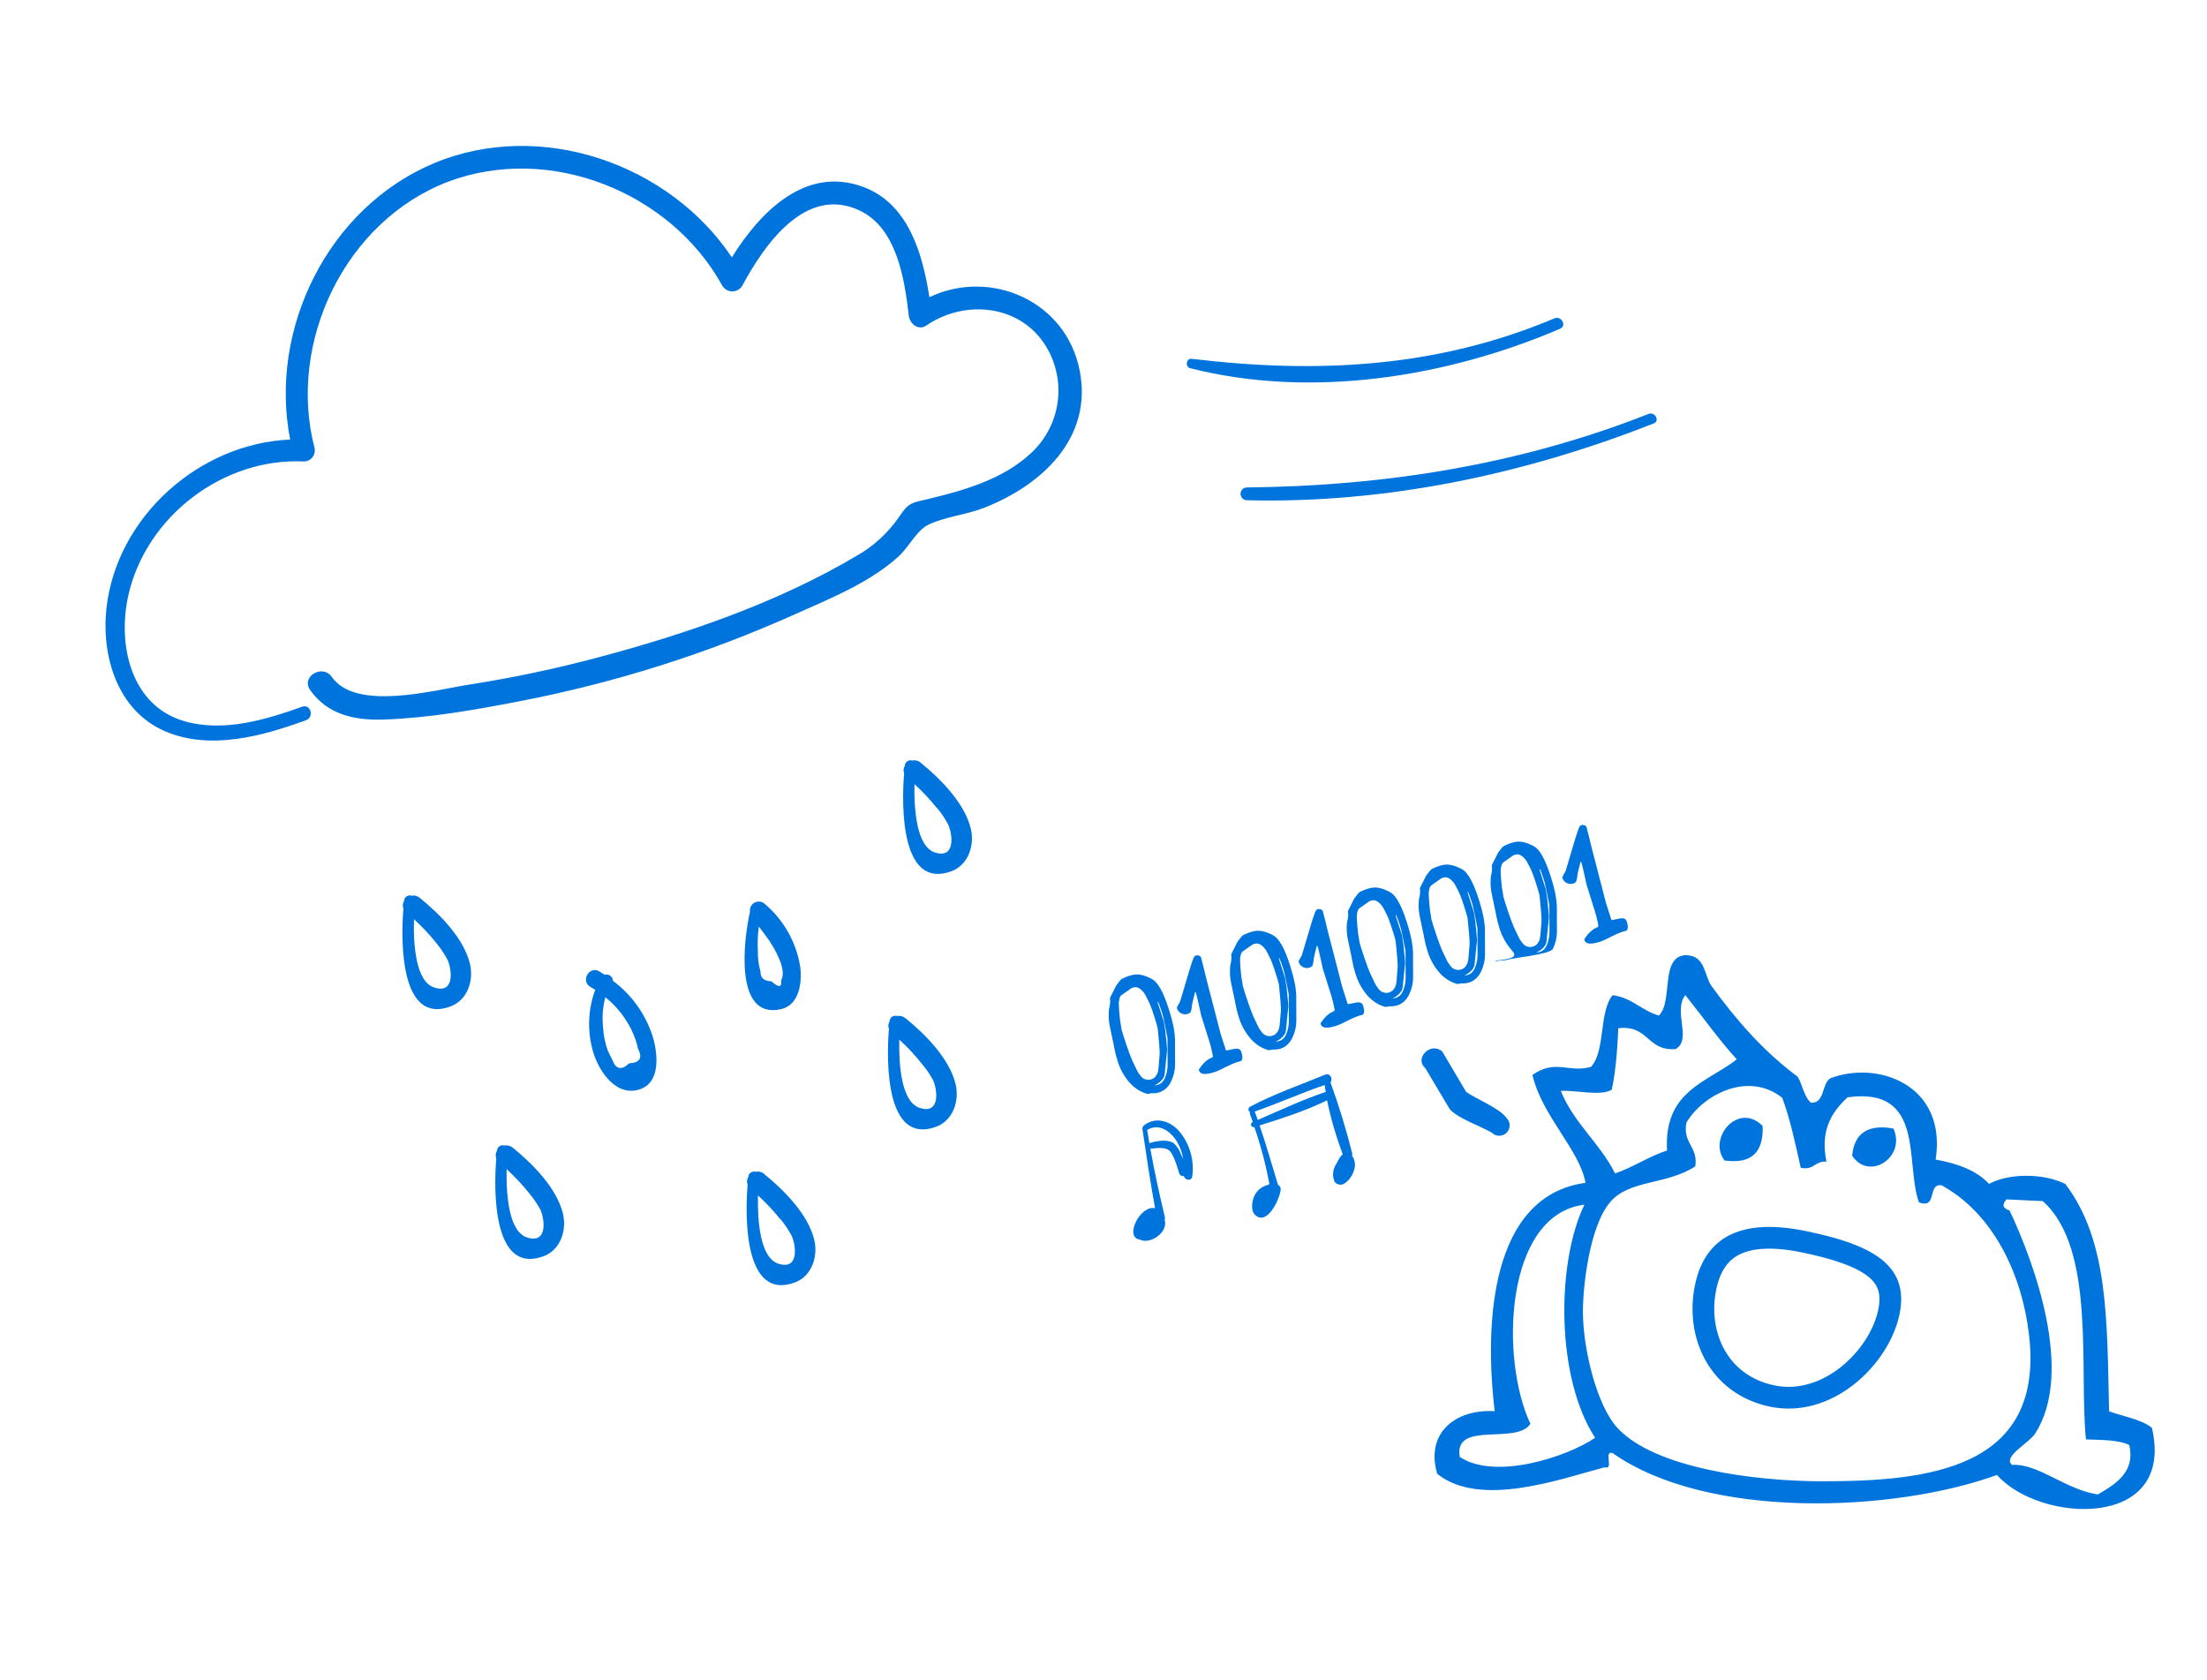 <svg width="335" height="255" viewBox="0 0 335 255" fill="none" xmlns="http://www.w3.org/2000/svg">
<g clip-path="url(#clip0_816_1401)">
<path d="M163.886 56.239C165.903 66.51 158.119 73.655 149.355 77.09C146.712 78.117 143.571 78.414 141.033 79.585C139.128 80.469 138.014 82.99 136.4 84.452C132.022 88.431 126.176 90.771 120.863 93.153C107.403 99.201 93.287 103.665 78.797 106.455C72.087 107.746 65.09 108.99 58.246 109.219C53.844 109.366 49.712 108.485 47.072 104.729C45.649 102.701 48.954 100.737 50.363 102.75C54.065 108.031 65.977 104.718 71.133 103.928C77.778 102.892 84.362 101.502 90.859 99.766C104.182 96.222 117.977 91.491 129.878 84.453C132.539 82.971 134.818 80.887 136.531 78.368C138.002 76.168 138.443 76.338 141.195 75.665C146.48 74.39 152.166 72.718 156.273 68.98C158.569 66.963 160.074 64.196 160.521 61.173C160.968 58.15 160.327 55.067 158.713 52.472C154.783 46.184 146.418 45.43 140.61 49.408C139.389 50.246 138.097 49.134 137.948 47.921C137.305 42.376 136.14 34.614 130.47 31.948C122.243 28.068 115.95 37.258 112.673 43.365C112.517 43.628 112.295 43.845 112.03 43.997C111.764 44.148 111.463 44.227 111.157 44.227C110.852 44.227 110.551 44.148 110.285 43.997C110.019 43.846 109.798 43.628 109.641 43.365C101.791 29.128 83.415 21.771 68.01 27.586C52.366 33.56 43.608 51.972 47.727 67.927C47.794 68.174 47.804 68.433 47.756 68.684C47.708 68.935 47.603 69.172 47.449 69.376C47.295 69.58 47.096 69.747 46.868 69.862C46.64 69.978 46.388 70.04 46.133 70.043C33.856 69.454 22.127 78.405 19.46 90.46C17.822 97.864 19.848 107.152 28.043 109.484C33.918 111.157 40.33 109.263 45.87 107.266C47.16 106.803 47.729 108.86 46.448 109.321C39.801 111.748 31.876 113.93 25.061 111C17.836 107.883 15.375 99.652 16.153 92.351C17.694 78.442 30.254 67.297 44.044 66.719C40.747 49.909 49.842 31.457 65.931 24.753C82.021 18.049 101.567 24.812 111.089 39.065C115.39 32.139 122.306 25.101 131.073 28.389C137.862 30.933 140.036 38.438 141.07 45.111C150.287 40.714 161.794 45.605 163.886 56.239ZM93.042 148.879C95.938 151.032 98.071 154.053 99.131 157.502C99.861 160.1 100.298 164.457 96.928 165.404C93.218 166.447 90.599 162.117 89.889 159.138C89.132 156.191 89.294 153.083 90.353 150.231C90.109 150.08 89.867 149.937 89.617 149.797C88.092 148.934 89.422 146.562 90.939 147.428C91.233 147.593 91.495 147.775 91.774 147.953C91.92 147.912 92.073 147.904 92.222 147.931C92.371 147.958 92.512 148.018 92.634 148.107C92.756 148.197 92.856 148.312 92.927 148.446C92.998 148.58 93.037 148.728 93.042 148.879V148.879ZM95.011 154.84C94.167 153.517 93.11 152.344 91.882 151.368C91.49 152.86 91.374 154.411 91.538 155.944C91.607 157.148 91.848 158.336 92.255 159.471C92.481 159.948 92.712 160.415 92.947 160.889C93.492 162.33 94.346 162.499 95.508 161.397C97.115 161.312 97.568 160.579 96.847 159.188C96.743 158.687 96.604 158.193 96.432 157.711C96.071 156.702 95.595 155.738 95.011 154.84V154.84ZM116.028 137.149C118.919 139.579 120.845 142.963 121.458 146.689C121.779 149.1 121.353 152.536 118.547 153.179C111.419 154.807 112.849 142.688 113.843 138.405C113.801 138.135 113.841 137.859 113.959 137.613C114.077 137.367 114.267 137.162 114.504 137.026C114.741 136.89 115.013 136.829 115.285 136.851C115.557 136.873 115.816 136.977 116.028 137.149V137.149ZM116.656 142.643C116.204 141.946 115.674 141.298 115.177 140.641C115.017 141.868 114.97 143.108 115.037 144.345C115.005 145.391 115.138 146.435 115.431 147.44C115.415 148.425 115.968 148.929 117.082 148.946C118.215 149.946 118.714 149.898 118.577 148.791C119.493 147.16 117.546 143.951 116.682 142.636L116.656 142.643ZM139.745 115.768C142.723 118.183 146.395 121.86 147.349 125.741C147.981 128.312 146.973 131.344 144.347 132.266C136.806 135 136.798 122.588 137.239 117.38C137.162 117.19 137.133 116.984 137.154 116.78C137.175 116.576 137.245 116.381 137.359 116.21L137.345 116.159C137.362 116.032 137.407 115.911 137.476 115.803C137.545 115.695 137.637 115.604 137.745 115.535C137.853 115.467 137.974 115.422 138.101 115.405C138.228 115.388 138.357 115.399 138.479 115.437C138.705 115.389 138.938 115.394 139.162 115.45C139.386 115.506 139.594 115.612 139.77 115.761L139.745 115.768ZM142.209 122.643C141.166 121.353 140.029 120.141 138.808 119.018C138.73 122.879 139.117 128.459 141.887 129.384C145.131 130.46 144.584 126.464 143.883 125.076C143.415 124.21 142.863 123.392 142.235 122.635L142.209 122.643ZM137.437 154.546C140.424 156.959 144.087 160.638 145.041 164.52C145.673 167.09 144.665 170.122 142.038 171.044C134.506 173.775 134.501 161.373 134.931 156.158C134.857 155.967 134.83 155.762 134.851 155.559C134.871 155.355 134.94 155.16 135.051 154.988L135.037 154.937C135.053 154.809 135.098 154.687 135.168 154.578C135.237 154.469 135.33 154.377 135.439 154.308C135.548 154.239 135.671 154.194 135.799 154.178C135.927 154.162 136.057 154.173 136.18 154.213C136.4 154.174 136.626 154.184 136.841 154.242C137.057 154.3 137.258 154.405 137.428 154.549L137.437 154.546ZM139.903 161.429C138.868 160.133 137.73 158.921 136.502 157.805C136.422 161.657 136.809 167.237 139.588 168.16C142.831 169.236 142.276 165.242 141.585 163.86C141.104 162.997 140.538 162.183 139.895 161.432L139.903 161.429ZM61.234 137.897C61.159 137.706 61.132 137.501 61.152 137.297C61.173 137.094 61.242 136.898 61.354 136.727L61.339 136.676C61.356 136.548 61.401 136.425 61.471 136.317C61.54 136.208 61.633 136.116 61.742 136.047C61.851 135.978 61.973 135.933 62.102 135.917C62.23 135.9 62.359 135.912 62.482 135.952C62.701 135.912 62.926 135.922 63.141 135.981C63.355 136.04 63.554 136.145 63.723 136.29C66.71 138.702 70.373 142.381 71.325 146.255C71.956 148.826 70.949 151.857 68.324 152.787C60.809 155.514 60.801 143.103 61.234 137.897ZM65.886 149.882C69.132 150.966 68.577 146.972 67.883 145.582C67.413 144.721 66.862 143.907 66.238 143.15C65.202 141.854 64.065 140.642 62.837 139.526C62.72 143.379 63.112 148.976 65.886 149.882ZM115.988 178.194C118.966 180.609 122.638 184.285 123.59 188.159C124.213 190.732 123.205 193.764 120.587 194.683C113.049 197.425 113.041 185.014 113.482 179.805C113.405 179.616 113.375 179.411 113.395 179.208C113.414 179.005 113.482 178.809 113.593 178.638L113.579 178.587C113.596 178.46 113.641 178.339 113.71 178.231C113.779 178.124 113.871 178.032 113.979 177.964C114.087 177.895 114.209 177.85 114.335 177.833C114.462 177.816 114.591 177.827 114.714 177.865C114.94 177.814 115.176 177.816 115.402 177.872C115.627 177.928 115.837 178.035 116.013 178.187L115.988 178.194ZM118.452 185.068C117.41 183.777 116.273 182.566 115.051 181.444C114.97 185.296 115.358 190.876 118.128 191.801C121.374 192.886 120.825 188.881 120.125 187.502C119.658 186.636 119.106 185.818 118.477 185.061L118.452 185.068ZM77.837 174.207C80.815 176.622 84.487 180.298 85.441 184.18C86.073 186.751 85.065 189.783 82.439 190.704C74.898 193.438 74.898 181.025 75.331 175.819C75.257 175.628 75.23 175.423 75.251 175.219C75.272 175.016 75.34 174.821 75.451 174.649L75.437 174.598C75.454 174.471 75.499 174.35 75.568 174.242C75.637 174.134 75.729 174.043 75.837 173.974C75.945 173.906 76.066 173.861 76.193 173.844C76.32 173.827 76.449 173.838 76.571 173.876C76.792 173.835 77.02 173.843 77.237 173.901C77.455 173.959 77.657 174.064 77.829 174.209L77.837 174.207ZM80.301 181.081C79.258 179.791 78.121 178.58 76.9 177.457C76.822 181.318 77.209 186.898 79.979 187.823C83.223 188.899 82.676 184.903 81.975 183.515C81.496 182.651 80.933 181.836 80.293 181.084L80.301 181.081Z" fill="#0074DD"/>
</g>
<g clip-path="url(#clip1_816_1401)">
<path d="M189.298 73.987C210.231 73.779 230.717 70.523 250.236 62.828C251.203 62.458 252.001 63.879 251.019 64.27C231.452 71.978 210.376 76.462 189.253 75.929C188.995 75.922 188.75 75.814 188.571 75.627C188.393 75.441 188.296 75.191 188.301 74.934C188.307 74.676 188.416 74.432 188.602 74.254C188.789 74.076 189.039 73.98 189.298 73.987V73.987ZM180.674 55.895C199.075 60.558 219.598 57.269 236.798 49.904C237.869 49.45 237.001 47.876 235.94 48.324C218.092 55.86 199.892 56.74 180.878 54.463C180.059 54.37 179.845 55.684 180.674 55.895Z" fill="#0074DD"/>
</g>
<path fill-rule="evenodd" clip-rule="evenodd" d="M256.088 144.989C258.815 145.147 258.67 147.915 259.727 149.577C263.477 154.759 267.666 159.57 272.867 163.433C273.622 164.674 273.804 166.449 274.895 167.384C277.052 167.444 276.477 164.487 277.834 163.668C285.074 160.9 295.564 164.72 293.809 176.005C297.201 176.614 300.067 177.689 301.907 179.697C304.999 178.049 310.131 178.068 313.489 179.699C320.074 188.38 319.814 200.353 320.138 214.217C322.344 215.023 325.003 215.415 326.638 216.726C330.261 232.275 309.627 231.24 303.12 223.881C287.44 229.571 259.201 230.712 244.791 220.567C243.313 220.105 245.06 223.187 243.582 222.711C236.851 224.494 224.665 228.948 218.155 223.705C216.321 217.437 220.992 213.859 226.879 214.195C225.253 200.577 226.341 181.481 240.666 179.539C239.768 174.52 234.065 169.414 232.609 163.163C236.105 160.694 238.174 162.909 241.501 161.931C243.718 159.541 242.683 153.577 244.779 151.055C247.803 151.465 249.156 153.393 251.798 154.149C254.045 151.999 251.843 144.928 256.089 144.975L256.088 144.989ZM254.319 159.245C249.93 159.541 250.288 155.535 245.635 156.072C245.492 159.976 245.125 163.28 244.646 165.402C242.942 166.429 239.427 165.463 236.911 165.582C238.881 170.469 242.859 173.518 245.151 178.112C247.972 177.152 250.194 175.548 253.042 174.631C252.518 165.565 259.112 164.322 263.626 160.794C260.827 157.717 258.423 154.295 255.815 151.046C253.904 153.506 256.883 157.797 254.332 159.246L254.319 159.245ZM255.993 170.356C255.35 173.563 257.783 174.001 257.331 177.036C252.946 179.897 247.323 179.014 244.382 182.491C241.233 186.21 240.215 195.54 240.271 199.397C240.348 204.867 242.359 213.317 245.519 216.747C251.2 222.918 266.603 224.84 276.587 224.837C292.74 224.846 310.371 222.963 307.985 202.609C306.941 193.588 302.658 184.26 294.717 179.916C292.488 179.6 294.152 183.548 291.284 182.515C289.123 176.637 292.33 164.917 280.459 166.554C277.602 169.152 276.372 172.024 277.233 176.326C275.503 176.159 275.331 177.707 273.334 177.248C272.511 173.607 271.747 169.912 270.528 166.63C265.312 162.5 258.431 166.252 256.007 170.357L255.993 170.356ZM305.025 183.713C308.962 192.072 314.779 208.37 308.945 217.555C307.99 219.052 303.924 221.115 305.408 222.349C309.415 222.119 313.558 226.128 318.432 226.836C321.186 225.242 324.133 223.406 323.204 219.339C321.588 218.533 319.02 218.58 316.627 218.48C315.551 207.748 318.168 189.537 310.069 182.313L304.557 182.051C303.904 182.819 303.906 183.366 305.025 183.727L305.025 183.713ZM232.298 216.12C230.18 219.384 220.644 215.567 221.572 221.134C226.858 224.693 237.693 221.226 242.125 218.24C236.241 209.27 236.153 191.899 240.495 182.853C228.379 184.353 227.647 206.269 232.299 216.106L232.298 216.12Z" fill="#0074DD"/>
<path fill-rule="evenodd" clip-rule="evenodd" d="M267.548 170.902C267.72 174.961 265.801 176.706 261.775 176.151C259.157 172.803 263.827 167.165 267.548 170.902Z" fill="#0074DD"/>
<path fill-rule="evenodd" clip-rule="evenodd" d="M287.401 171.296C289.371 175.58 283.751 179.365 281.134 175.414C281.459 172.107 283.41 170.588 287.401 171.296Z" fill="#0074DD"/>
<path d="M286.714 199.144C285.994 202.591 283.661 206.264 280.389 208.839C277.132 211.401 273.107 212.757 269.01 211.901C260.751 210.176 257.416 202.47 258.897 195.382C259.621 191.914 261.243 189.881 263.54 188.825C265.942 187.72 269.365 187.55 273.899 188.497C278.574 189.473 282.173 190.633 284.406 192.327C285.485 193.146 286.196 194.054 286.579 195.093C286.963 196.134 287.069 197.443 286.714 199.144Z" stroke="#0074DD" stroke-width="3.298"/>
<path d="M220.062 168.362L216.346 162.129C214.615 160.624 217.19 158.059 218.924 159.614L222.553 165.743C224.058 166.813 227.617 168.197 228.682 169.7C228.982 169.996 229.151 170.397 229.153 170.816C229.155 171.234 228.989 171.636 228.692 171.931C228.395 172.227 227.991 172.394 227.569 172.394C227.148 172.393 226.743 172.227 226.443 171.931C224.887 170.99 221.245 169.739 220.062 168.362Z" fill="#0074DD"/>
<path d="M187.997 154.264C187.804 153.662 187.648 153.029 187.53 152.365C187.525 152.348 187.509 152.268 187.482 152.124L187.45 151.936L186.849 149.084C186.709 148.409 186.664 147.646 186.714 146.795C186.728 146.601 186.765 146.391 186.825 146.163C186.88 145.918 186.908 145.71 186.91 145.539C186.929 145.362 186.921 145.156 186.883 144.922C186.89 144.825 186.902 144.773 186.92 144.768L187.844 142.937C187.885 142.886 188.013 142.722 188.228 142.445C188.438 142.151 188.627 141.968 188.794 141.895C189.139 141.728 189.502 141.584 189.882 141.463C190.503 141.265 191.059 141.221 191.55 141.329C192.053 141.416 192.637 141.637 193.303 141.993C194.162 142.478 194.989 143.959 195.783 146.435L195.874 146.719C196.431 148.456 196.725 149.936 196.756 151.159L196.77 154.937C196.77 155.827 196.565 156.699 196.153 157.55C195.736 158.385 195.139 158.926 194.363 159.173C194.001 159.288 193.596 159.332 193.15 159.304C192.805 159.414 192.533 159.425 192.333 159.337C191.295 159.004 190.398 158.371 189.642 157.436C188.88 156.485 188.332 155.427 187.997 154.264ZM188.935 150.609C189.625 152.759 190.163 154.199 190.549 154.929C190.588 154.992 190.675 155.173 190.809 155.472C190.96 155.765 191.066 155.977 191.127 156.11C191.2 156.219 191.322 156.389 191.491 156.619C191.654 156.833 191.807 156.983 191.949 157.07C192.086 157.141 192.257 157.2 192.462 157.248C192.685 157.291 192.917 157.274 193.159 157.197C193.435 157.109 193.66 156.951 193.835 156.725C194.004 156.482 194.113 156.257 194.161 156.052C194.209 155.847 194.25 155.56 194.283 155.189C194.279 155.114 194.299 154.823 194.346 154.316C194.404 153.785 194.431 153.454 194.427 153.323L194.424 152.869C194.42 152.738 194.4 152.44 194.366 151.977C194.326 151.497 194.281 151 194.23 150.485C194.179 149.971 194.148 149.668 194.138 149.576C194.139 149.462 194.104 149.293 194.032 149.069C194.005 148.926 193.868 148.468 193.62 147.694C193.344 146.834 193.189 146.381 193.155 146.335C193.012 145.887 192.753 145.316 192.377 144.62C192.154 144.161 191.863 143.789 191.506 143.505C191.166 143.215 190.789 143.136 190.375 143.268L190.098 143.385L188.564 144.471C188.402 144.617 188.289 144.976 188.225 145.546C188.229 145.62 188.233 145.78 188.236 146.026C188.25 146.249 188.264 146.5 188.278 146.78C188.304 147.038 188.319 147.203 188.323 147.278C188.361 147.929 188.453 148.601 188.599 149.294C188.581 149.414 188.673 149.792 188.878 150.428L188.935 150.609ZM193.672 158.085C193.723 158.126 193.895 158.099 194.189 158.006C194.689 157.846 195.052 157.465 195.277 156.863C195.519 156.255 195.638 155.619 195.635 154.957L195.616 150.896C195.229 148.859 194.953 147.582 194.787 147.066C194.517 146.223 194.312 145.672 194.172 145.413L194.119 145.516L195.079 148.508C195.095 148.56 195.167 149.021 195.294 149.89C195.489 151.743 195.574 152.72 195.55 152.823L195.188 156.408C195.149 156.761 194.979 157.09 194.677 157.395C194.376 157.7 194.041 157.93 193.672 158.085Z" fill="#0074DD"/>
<path d="M181.99 162.486C181.968 162.417 181.974 162.349 182.009 162.28C182.045 162.212 182.097 162.139 182.167 162.06C182.248 161.958 182.295 161.896 182.306 161.873C182.621 161.431 183.03 161.045 183.532 160.714C183.549 160.709 183.601 160.692 183.687 160.665C183.785 160.615 183.875 160.567 183.956 160.523C184.036 160.478 184.088 160.433 184.112 160.387C183.985 159.518 183.712 158.458 183.292 157.208C182.884 155.935 182.553 154.875 182.3 154.026C182.289 153.992 182.229 153.717 182.121 153.202C182.007 152.669 181.899 152.182 181.796 151.741C181.687 151.283 181.618 151.011 181.591 150.925L181.483 150.59C181.431 150.606 181.394 150.637 181.37 150.683C181.118 151.673 180.979 152.248 180.954 152.408C180.948 152.448 180.926 152.616 180.888 152.912C180.867 153.203 180.815 153.428 180.733 153.587C180.645 153.729 180.507 153.83 180.317 153.891C179.955 154.006 179.614 153.982 179.295 153.818C178.977 153.654 178.762 153.4 178.652 153.056C178.619 152.953 178.69 152.76 178.865 152.477C179.041 152.193 179.131 152.032 179.138 151.992L180.59 147.092C180.637 147.002 180.708 146.78 180.804 146.427C180.917 146.068 181.027 145.759 181.134 145.497C181.24 145.236 181.362 145.083 181.5 145.039C181.655 144.99 181.819 144.994 181.99 145.054C182.155 145.096 182.263 145.194 182.312 145.349C182.346 145.452 182.378 145.584 182.411 145.744C182.46 145.899 182.545 146.223 182.665 146.715C182.78 147.191 182.924 147.789 183.098 148.511C183.285 149.21 183.569 150.304 183.951 151.794C184.334 153.283 184.769 154.965 185.255 156.838L186.075 159.392L186.177 159.445C186.263 159.417 186.665 159.337 187.383 159.203C187.94 159.101 188.282 159.248 188.408 159.643C188.673 160.469 188.627 160.948 188.27 161.081C187.754 161.189 187.069 161.454 186.216 161.878C185.368 162.319 184.763 162.597 184.401 162.712L184.272 162.754C182.943 163.177 182.183 163.088 181.99 162.486Z" fill="#0074DD"/>
<path d="M200.473 155.457C200.45 155.388 200.457 155.32 200.492 155.252C200.527 155.184 200.58 155.11 200.65 155.031C200.731 154.929 200.778 154.867 200.789 154.844C201.104 154.403 201.513 154.016 202.015 153.686C202.032 153.68 202.084 153.664 202.17 153.636C202.268 153.586 202.358 153.538 202.438 153.494C202.519 153.449 202.571 153.404 202.595 153.359C202.468 152.489 202.195 151.429 201.775 150.179C201.367 148.906 201.036 147.846 200.783 146.997C200.772 146.963 200.712 146.688 200.604 146.173C200.49 145.64 200.382 145.154 200.278 144.713C200.169 144.254 200.101 143.982 200.074 143.896L199.966 143.561C199.914 143.577 199.877 143.608 199.853 143.654C199.6 144.644 199.462 145.219 199.437 145.379C199.431 145.419 199.408 145.587 199.37 145.884C199.35 146.175 199.298 146.4 199.216 146.559C199.128 146.7 198.99 146.801 198.8 146.862C198.438 146.977 198.097 146.953 197.778 146.789C197.46 146.626 197.245 146.372 197.135 146.028C197.102 145.924 197.173 145.731 197.348 145.448C197.523 145.164 197.614 145.003 197.62 144.963L199.073 140.064C199.12 139.973 199.191 139.751 199.287 139.398C199.4 139.04 199.51 138.73 199.616 138.468C199.723 138.207 199.845 138.054 199.983 138.01C200.138 137.961 200.301 137.966 200.473 138.025C200.638 138.067 200.746 138.165 200.795 138.32C200.828 138.423 200.861 138.555 200.894 138.715C200.943 138.87 201.028 139.194 201.148 139.686C201.262 140.162 201.407 140.76 201.581 141.482C201.767 142.181 202.052 143.275 202.434 144.765C202.817 146.254 203.252 147.936 203.738 149.809L204.557 152.363L204.66 152.416C204.746 152.388 205.148 152.308 205.866 152.174C206.423 152.072 206.765 152.219 206.891 152.615C207.156 153.44 207.11 153.919 206.753 154.052C206.237 154.16 205.552 154.426 204.699 154.849C203.851 155.29 203.246 155.568 202.884 155.684L202.755 155.725C201.426 156.148 200.666 156.059 200.473 155.457Z" fill="#0074DD"/>
<path d="M205.721 147.698C205.528 147.096 205.373 146.463 205.255 145.799C205.249 145.782 205.233 145.702 205.206 145.559L205.174 145.37L204.574 142.519C204.433 141.843 204.388 141.08 204.438 140.23C204.452 140.036 204.489 139.825 204.549 139.597C204.604 139.353 204.632 139.144 204.634 138.973C204.654 138.796 204.645 138.591 204.608 138.356C204.615 138.259 204.627 138.208 204.644 138.202L205.569 136.372C205.609 136.321 205.737 136.157 205.953 135.88C206.163 135.585 206.351 135.402 206.518 135.33C206.864 135.163 207.226 135.019 207.606 134.898C208.227 134.7 208.783 134.655 209.274 134.764C209.777 134.85 210.362 135.071 211.028 135.428C211.887 135.912 212.713 137.393 213.507 139.87L213.598 140.154C214.156 141.891 214.45 143.371 214.48 144.593L214.494 148.371C214.494 149.262 214.289 150.133 213.877 150.985C213.46 151.819 212.864 152.36 212.087 152.608C211.725 152.723 211.321 152.767 210.874 152.738C210.529 152.848 210.257 152.859 210.058 152.771C209.019 152.439 208.122 151.805 207.366 150.871C206.605 149.919 206.056 148.862 205.721 147.698ZM206.66 144.043C207.349 146.193 207.887 147.633 208.273 148.363C208.313 148.427 208.399 148.608 208.533 148.906C208.684 149.199 208.79 149.412 208.852 149.544C208.925 149.653 209.046 149.823 209.215 150.054C209.378 150.267 209.531 150.418 209.673 150.505C209.81 150.575 209.981 150.634 210.187 150.683C210.409 150.725 210.642 150.708 210.883 150.631C211.159 150.543 211.385 150.386 211.559 150.16C211.728 149.916 211.837 149.692 211.885 149.487C211.934 149.282 211.974 148.994 212.008 148.623C212.003 148.549 212.024 148.258 212.07 147.75C212.128 147.22 212.155 146.889 212.151 146.758L212.148 146.304C212.144 146.172 212.125 145.875 212.09 145.412C212.05 144.932 212.005 144.434 211.954 143.92C211.903 143.405 211.872 143.102 211.862 143.011C211.863 142.896 211.828 142.728 211.757 142.504C211.73 142.361 211.592 141.902 211.344 141.128C211.068 140.268 210.913 139.815 210.88 139.769C210.736 139.322 210.477 138.751 210.102 138.055C209.878 137.595 209.588 137.224 209.23 136.939C208.89 136.65 208.513 136.571 208.099 136.703L207.823 136.819L206.289 137.906C206.126 138.052 206.013 138.41 205.949 138.981C205.954 139.055 205.957 139.215 205.96 139.461C205.975 139.683 205.989 139.935 206.002 140.215C206.028 140.472 206.043 140.638 206.048 140.712C206.086 141.364 206.178 142.036 206.324 142.729C206.305 142.848 206.398 143.226 206.602 143.863L206.66 144.043ZM211.396 151.52C211.447 151.56 211.62 151.534 211.913 151.44C212.413 151.281 212.776 150.9 213.001 150.297C213.243 149.689 213.363 149.054 213.36 148.391L213.341 144.331C212.954 142.293 212.677 141.016 212.512 140.5C212.241 139.657 212.036 139.107 211.896 138.848L211.843 138.95L212.803 141.943C212.82 141.994 212.891 142.455 213.018 143.325C213.213 145.177 213.298 146.155 213.274 146.257L212.912 149.842C212.873 150.196 212.703 150.525 212.402 150.83C212.1 151.134 211.765 151.364 211.396 151.52Z" fill="#0074DD"/>
<path d="M216.638 144.218C216.445 143.616 216.29 142.983 216.172 142.319C216.166 142.302 216.15 142.222 216.123 142.079L216.091 141.89L215.491 139.039C215.35 138.363 215.305 137.6 215.356 136.75C215.369 136.556 215.406 136.345 215.467 136.117C215.521 135.872 215.549 135.664 215.552 135.493C215.571 135.316 215.562 135.111 215.525 134.876C215.532 134.779 215.544 134.728 215.561 134.722L216.486 132.892C216.526 132.841 216.655 132.677 216.87 132.4C217.08 132.105 217.268 131.922 217.435 131.85C217.781 131.683 218.143 131.539 218.523 131.418C219.144 131.22 219.7 131.175 220.192 131.284C220.695 131.37 221.279 131.591 221.945 131.948C222.804 132.432 223.63 133.913 224.425 136.39L224.516 136.674C225.073 138.411 225.367 139.891 225.397 141.113L225.411 144.891C225.412 145.782 225.206 146.653 224.795 147.505C224.378 148.339 223.781 148.88 223.005 149.127C222.642 149.243 222.238 149.287 221.792 149.258C221.446 149.368 221.174 149.379 220.975 149.291C219.936 148.958 219.039 148.325 218.283 147.391C217.522 146.439 216.973 145.382 216.638 144.218ZM217.577 140.563C218.266 142.713 218.804 144.153 219.191 144.883C219.23 144.947 219.316 145.128 219.45 145.426C219.601 145.719 219.707 145.932 219.769 146.064C219.842 146.173 219.963 146.343 220.132 146.574C220.295 146.787 220.448 146.937 220.59 147.025C220.727 147.095 220.898 147.154 221.104 147.202C221.327 147.245 221.559 147.228 221.8 147.151C222.076 147.063 222.302 146.906 222.476 146.68C222.645 146.436 222.754 146.212 222.802 146.007C222.851 145.802 222.892 145.514 222.925 145.143C222.92 145.069 222.941 144.778 222.987 144.27C223.045 143.74 223.072 143.409 223.068 143.278L223.065 142.823C223.061 142.692 223.042 142.395 223.007 141.932C222.967 141.452 222.922 140.954 222.871 140.44C222.82 139.925 222.79 139.622 222.779 139.531C222.781 139.416 222.745 139.247 222.674 139.024C222.647 138.881 222.509 138.422 222.261 137.648C221.985 136.788 221.831 136.335 221.797 136.289C221.653 135.842 221.394 135.27 221.019 134.575C220.795 134.115 220.505 133.743 220.148 133.459C219.807 133.169 219.43 133.091 219.016 133.223L218.74 133.339L217.206 134.425C217.044 134.572 216.93 134.93 216.866 135.501C216.871 135.575 216.875 135.735 216.877 135.98C216.892 136.203 216.906 136.455 216.92 136.735C216.945 136.992 216.96 137.158 216.965 137.232C217.003 137.884 217.095 138.556 217.241 139.249C217.222 139.368 217.315 139.746 217.519 140.383L217.577 140.563ZM222.313 148.04C222.365 148.08 222.537 148.054 222.83 147.96C223.33 147.801 223.693 147.42 223.918 146.817C224.16 146.209 224.28 145.574 224.277 144.911L224.258 140.851C223.871 138.813 223.594 137.536 223.429 137.02C223.158 136.177 222.953 135.627 222.813 135.368L222.761 135.47L223.72 138.463C223.737 138.514 223.808 138.975 223.935 139.845C224.13 141.697 224.215 142.675 224.191 142.777L223.829 146.362C223.79 146.716 223.62 147.045 223.319 147.35C223.017 147.654 222.682 147.884 222.313 148.04Z" fill="#0074DD"/>
<path d="M227.555 140.738C227.362 140.136 227.207 139.503 227.089 138.839C227.084 138.822 227.067 138.742 227.04 138.599L227.008 138.41L226.408 135.559C226.267 134.883 226.222 134.12 226.273 133.27C226.287 133.076 226.324 132.865 226.384 132.637C226.438 132.392 226.467 132.184 226.469 132.013C226.488 131.836 226.479 131.63 226.442 131.396C226.449 131.299 226.461 131.248 226.478 131.242L227.403 129.412C227.444 129.361 227.572 129.197 227.787 128.92C227.997 128.625 228.185 128.442 228.352 128.37C228.698 128.203 229.061 128.059 229.44 127.938C230.061 127.74 230.617 127.695 231.109 127.804C231.612 127.89 232.196 128.111 232.862 128.468C233.721 128.952 234.547 130.433 235.342 132.91L235.433 133.193C235.99 134.931 236.284 136.411 236.315 137.633L236.328 141.411C236.329 142.302 236.123 143.173 235.712 144.025C235.295 144.859 229.703 145.4 228.927 145.647C228.565 145.763 228.16 145.806 227.714 145.778C227.369 145.888 227.097 145.899 226.897 145.811C230.854 145.478 229.956 144.845 229.2 143.911C228.439 142.959 227.89 141.901 227.555 140.738ZM228.494 137.083C229.184 139.233 229.721 140.673 230.108 141.403C230.147 141.466 230.234 141.647 230.367 141.946C230.518 142.239 230.625 142.452 230.686 142.584C230.759 142.693 230.88 142.863 231.049 143.094C231.213 143.307 231.365 143.457 231.508 143.545C231.644 143.615 231.815 143.674 232.021 143.722C232.244 143.765 232.476 143.748 232.717 143.671C232.993 143.583 233.219 143.426 233.393 143.199C233.563 142.956 233.671 142.732 233.72 142.527C233.768 142.322 233.809 142.034 233.842 141.663C233.837 141.589 233.858 141.298 233.904 140.79C233.962 140.26 233.989 139.929 233.985 139.797L233.982 139.343C233.978 139.212 233.959 138.915 233.925 138.452C233.885 137.972 233.839 137.474 233.788 136.96C233.737 136.445 233.707 136.142 233.696 136.05C233.698 135.936 233.663 135.767 233.591 135.544C233.564 135.401 233.426 134.942 233.178 134.168C232.902 133.308 232.748 132.855 232.714 132.809C232.57 132.362 232.311 131.79 231.936 131.095C231.712 130.635 231.422 130.263 231.065 129.979C230.725 129.689 230.347 129.61 229.933 129.742L229.657 129.859L228.123 130.945C227.961 131.092 227.847 131.45 227.783 132.02C227.788 132.095 227.792 132.255 227.794 132.5C227.809 132.723 227.823 132.975 227.837 133.255C227.862 133.512 227.877 133.678 227.882 133.752C227.92 134.404 228.012 135.076 228.158 135.768C228.139 135.888 228.232 136.266 228.436 136.903L228.494 137.083ZM233.231 144.56C233.282 144.6 233.454 144.574 233.747 144.48C234.247 144.321 234.61 143.94 234.835 143.337C235.078 142.729 235.197 142.094 235.194 141.431L235.175 137.371C234.788 135.333 234.511 134.056 234.346 133.54C234.076 132.697 233.87 132.146 233.73 131.888L233.678 131.99L234.637 134.983C234.654 135.034 234.726 135.495 234.852 136.364C235.047 138.217 235.133 139.195 235.108 139.297L234.746 142.882C234.708 143.236 234.537 143.565 234.236 143.869C233.934 144.174 233.599 144.404 233.231 144.56Z" fill="#0074DD"/>
<path d="M240.502 142.697C240.48 142.628 240.486 142.559 240.522 142.491C240.557 142.423 240.609 142.35 240.679 142.27C240.761 142.169 240.807 142.106 240.819 142.084C241.134 141.642 241.542 141.256 242.045 140.925C242.062 140.92 242.114 140.903 242.2 140.876C242.298 140.825 242.387 140.778 242.468 140.733C242.549 140.689 242.601 140.644 242.624 140.598C242.498 139.729 242.224 138.669 241.804 137.419C241.396 136.146 241.065 135.085 240.812 134.237C240.801 134.203 240.742 133.928 240.634 133.412C240.52 132.88 240.411 132.393 240.308 131.952C240.199 131.494 240.131 131.222 240.103 131.136L239.996 130.801C239.944 130.817 239.906 130.848 239.883 130.893C239.63 131.884 239.491 132.459 239.466 132.619C239.46 132.659 239.438 132.827 239.4 133.123C239.379 133.414 239.328 133.639 239.246 133.798C239.158 133.94 239.019 134.041 238.829 134.101C238.467 134.217 238.127 134.193 237.808 134.029C237.489 133.865 237.275 133.611 237.164 133.267C237.131 133.164 237.202 132.971 237.378 132.687C237.553 132.404 237.644 132.242 237.65 132.202L239.102 127.303C239.149 127.212 239.221 126.991 239.317 126.638C239.43 126.279 239.54 125.969 239.646 125.708C239.752 125.447 239.874 125.294 240.012 125.25C240.168 125.2 240.331 125.205 240.502 125.264C240.668 125.306 240.775 125.405 240.825 125.56C240.858 125.663 240.891 125.795 240.923 125.955C240.973 126.11 241.058 126.433 241.177 126.926C241.292 127.401 241.436 128 241.611 128.722C241.797 129.421 242.081 130.515 242.464 132.004C242.846 133.494 243.281 135.175 243.768 137.049L244.587 139.603L244.689 139.655C244.776 139.628 245.178 139.547 245.895 139.413C246.452 139.312 246.794 139.459 246.921 139.854C247.186 140.68 247.14 141.159 246.783 141.292C246.266 141.399 245.581 141.665 244.728 142.089C243.881 142.53 243.276 142.808 242.914 142.923L242.784 142.964C241.456 143.388 240.695 143.299 240.502 142.697Z" fill="#0074DD"/>
<path d="M169.593 160.895C169.4 160.293 169.244 159.66 169.127 158.996C169.121 158.978 169.105 158.898 169.078 158.755L169.046 158.566L168.445 155.715C168.305 155.039 168.26 154.277 168.31 153.426C168.324 153.232 168.361 153.021 168.421 152.794C168.476 152.549 168.504 152.341 168.506 152.169C168.526 151.993 168.517 151.787 168.479 151.552C168.486 151.455 168.498 151.404 168.516 151.399L169.44 149.568C169.481 149.517 169.609 149.353 169.825 149.076C170.034 148.782 170.223 148.598 170.39 148.526C170.736 148.359 171.098 148.215 171.478 148.094C172.099 147.896 172.655 147.851 173.146 147.96C173.649 148.046 174.234 148.268 174.899 148.624C175.758 149.109 176.585 150.589 177.379 153.066L177.47 153.35C178.027 155.087 178.321 156.567 178.352 157.789L178.366 161.567C178.366 162.458 178.161 163.329 177.749 164.181C177.332 165.015 176.736 165.556 175.959 165.804C175.597 165.919 175.193 165.963 174.746 165.935C174.401 166.045 174.129 166.056 173.93 165.967C172.891 165.635 171.994 165.001 171.238 164.067C170.476 163.115 169.928 162.058 169.593 160.895ZM170.532 157.24C171.221 159.39 171.759 160.83 172.145 161.56C172.185 161.623 172.271 161.804 172.405 162.103C172.556 162.396 172.662 162.608 172.723 162.74C172.797 162.85 172.918 163.02 173.087 163.25C173.25 163.463 173.403 163.614 173.545 163.701C173.682 163.771 173.853 163.831 174.058 163.879C174.281 163.922 174.513 163.904 174.755 163.827C175.031 163.739 175.256 163.582 175.431 163.356C175.6 163.112 175.709 162.888 175.757 162.683C175.806 162.478 175.846 162.19 175.88 161.82C175.875 161.745 175.895 161.454 175.942 160.947C176 160.416 176.027 160.085 176.023 159.954L176.02 159.5C176.016 159.368 175.996 159.071 175.962 158.608C175.922 158.128 175.877 157.631 175.826 157.116C175.775 156.601 175.744 156.298 175.734 156.207C175.735 156.093 175.7 155.924 175.628 155.7C175.602 155.557 175.464 155.099 175.216 154.325C174.94 153.465 174.785 153.012 174.751 152.965C174.608 152.518 174.349 151.947 173.973 151.251C173.75 150.792 173.46 150.42 173.102 150.136C172.762 149.846 172.385 149.767 171.971 149.899L171.695 150.016L170.16 151.102C169.998 151.248 169.885 151.607 169.821 152.177C169.826 152.251 169.829 152.411 169.832 152.657C169.846 152.88 169.86 153.131 169.874 153.411C169.9 153.668 169.915 153.834 169.92 153.909C169.957 154.56 170.049 155.232 170.196 155.925C170.177 156.045 170.27 156.423 170.474 157.059L170.532 157.24ZM175.268 164.716C175.319 164.757 175.491 164.73 175.785 164.637C176.285 164.477 176.648 164.096 176.873 163.494C177.115 162.885 177.235 162.25 177.231 161.588L177.213 157.527C176.825 155.489 176.549 154.212 176.383 153.696C176.113 152.854 175.908 152.303 175.768 152.044L175.715 152.146L176.675 155.139C176.692 155.191 176.763 155.651 176.89 156.521C177.085 158.374 177.17 159.351 177.146 159.454L176.784 163.038C176.745 163.392 176.575 163.721 176.273 164.026C175.972 164.331 175.637 164.561 175.268 164.716Z" fill="#0074DD"/>
<path d="M173.603 170.856C173.516 170.927 173.458 171.028 173.441 171.139C173.411 171.196 173.398 171.259 173.403 171.323C174.003 175.362 174.594 179.401 175.331 183.394C173.049 182.862 170.616 187.833 173.011 188.154C174.639 188.949 177.353 187.013 176.786 185.176L176.783 185.131C176.834 184.998 176.844 184.854 176.813 184.716C175.992 181.295 175.228 177.839 174.608 174.364C175.659 174.246 177.135 174.018 177.728 174.902C178.32 175.787 178.666 177.046 178.986 178.071C179.027 178.222 179.125 178.351 179.259 178.432C179.394 178.513 179.554 178.54 179.707 178.507C179.838 179.159 180.864 179.334 180.966 178.57C181.144 177.315 181.046 176.037 180.679 174.824C180.312 173.611 179.686 172.492 178.843 171.544C177.45 170.062 175.282 169.481 173.603 170.856ZM179.172 175.007C178.966 174.452 178.631 173.953 178.194 173.551C177.238 172.873 175.585 173.168 174.458 173.513C174.344 172.845 174.234 172.168 174.135 171.509C175.951 170.405 177.749 171.76 178.675 173.328C179.144 174.132 179.457 175.016 179.599 175.935C179.459 175.622 179.324 175.31 179.172 175.007ZM205.232 175.424C205.273 175.286 205.274 175.14 205.235 175.002C204.324 171.376 203.227 167.799 201.95 164.284C202.371 163.802 201.898 162.81 201.165 163.114C197.322 164.697 193.359 166.052 189.701 168.012C189.637 168.055 189.586 168.113 189.551 168.181C189.516 168.249 189.499 168.325 189.502 168.401C189.504 168.477 189.526 168.552 189.565 168.617C189.604 168.683 189.66 168.737 189.726 168.776C189.69 168.863 189.686 168.96 189.717 169.049L190.159 170.315C190.059 170.346 189.976 170.416 189.927 170.509C189.879 170.601 189.87 170.709 189.901 170.808C189.933 170.908 190.003 170.991 190.096 171.039C190.189 171.087 190.297 171.096 190.396 171.065C191.374 173.892 192.138 176.788 192.682 179.729C192.592 179.766 192.505 179.812 192.423 179.865C192.028 179.963 191.657 180.138 191.33 180.381C191.004 180.623 190.73 180.928 190.524 181.278C190.059 182.063 189.737 183.726 190.55 184.45C192.428 186.102 194.346 181.787 194.402 180.477C194.395 180.346 194.353 180.219 194.28 180.108C194.208 179.998 194.108 179.908 193.991 179.848C193.07 176.829 192.212 173.81 191.194 170.829C194.63 169.736 198.208 168.607 201.432 167.013C202.013 169.794 202.809 172.526 203.811 175.186C203.436 175.552 203.144 175.994 202.954 176.482L202.909 176.553C202.452 177.188 202.261 177.975 202.377 178.747C202.395 178.811 202.418 178.873 202.445 178.933C202.454 179.104 202.511 179.268 202.61 179.407C202.709 179.546 202.845 179.655 203.003 179.72C203.222 179.816 203.465 179.842 203.699 179.794C203.933 179.745 204.146 179.625 204.308 179.449C204.351 179.419 204.4 179.393 204.443 179.358C205.146 178.716 205.585 177.836 205.674 176.89C205.683 176.366 205.529 175.852 205.232 175.419L205.232 175.424ZM190.918 169.991C190.777 169.588 190.631 169.181 190.481 168.779C190.479 168.756 190.456 168.744 190.445 168.722C193.998 167.486 197.483 165.919 201.081 164.684C201.105 165.036 201.175 165.385 201.235 165.739C197.727 166.899 194.32 168.529 190.918 169.991Z" fill="#0074DD"/>
<defs>
<clipPath id="clip0_816_1401">
<rect width="153.739" height="178.645" fill="white" transform="translate(0.492 42.901) rotate(-15.703)"/>
</clipPath>
<clipPath id="clip1_816_1401">
<rect width="70.82" height="40.064" fill="white" transform="translate(243.039 92.015) rotate(-163.388)"/>
</clipPath>
</defs>
</svg>
